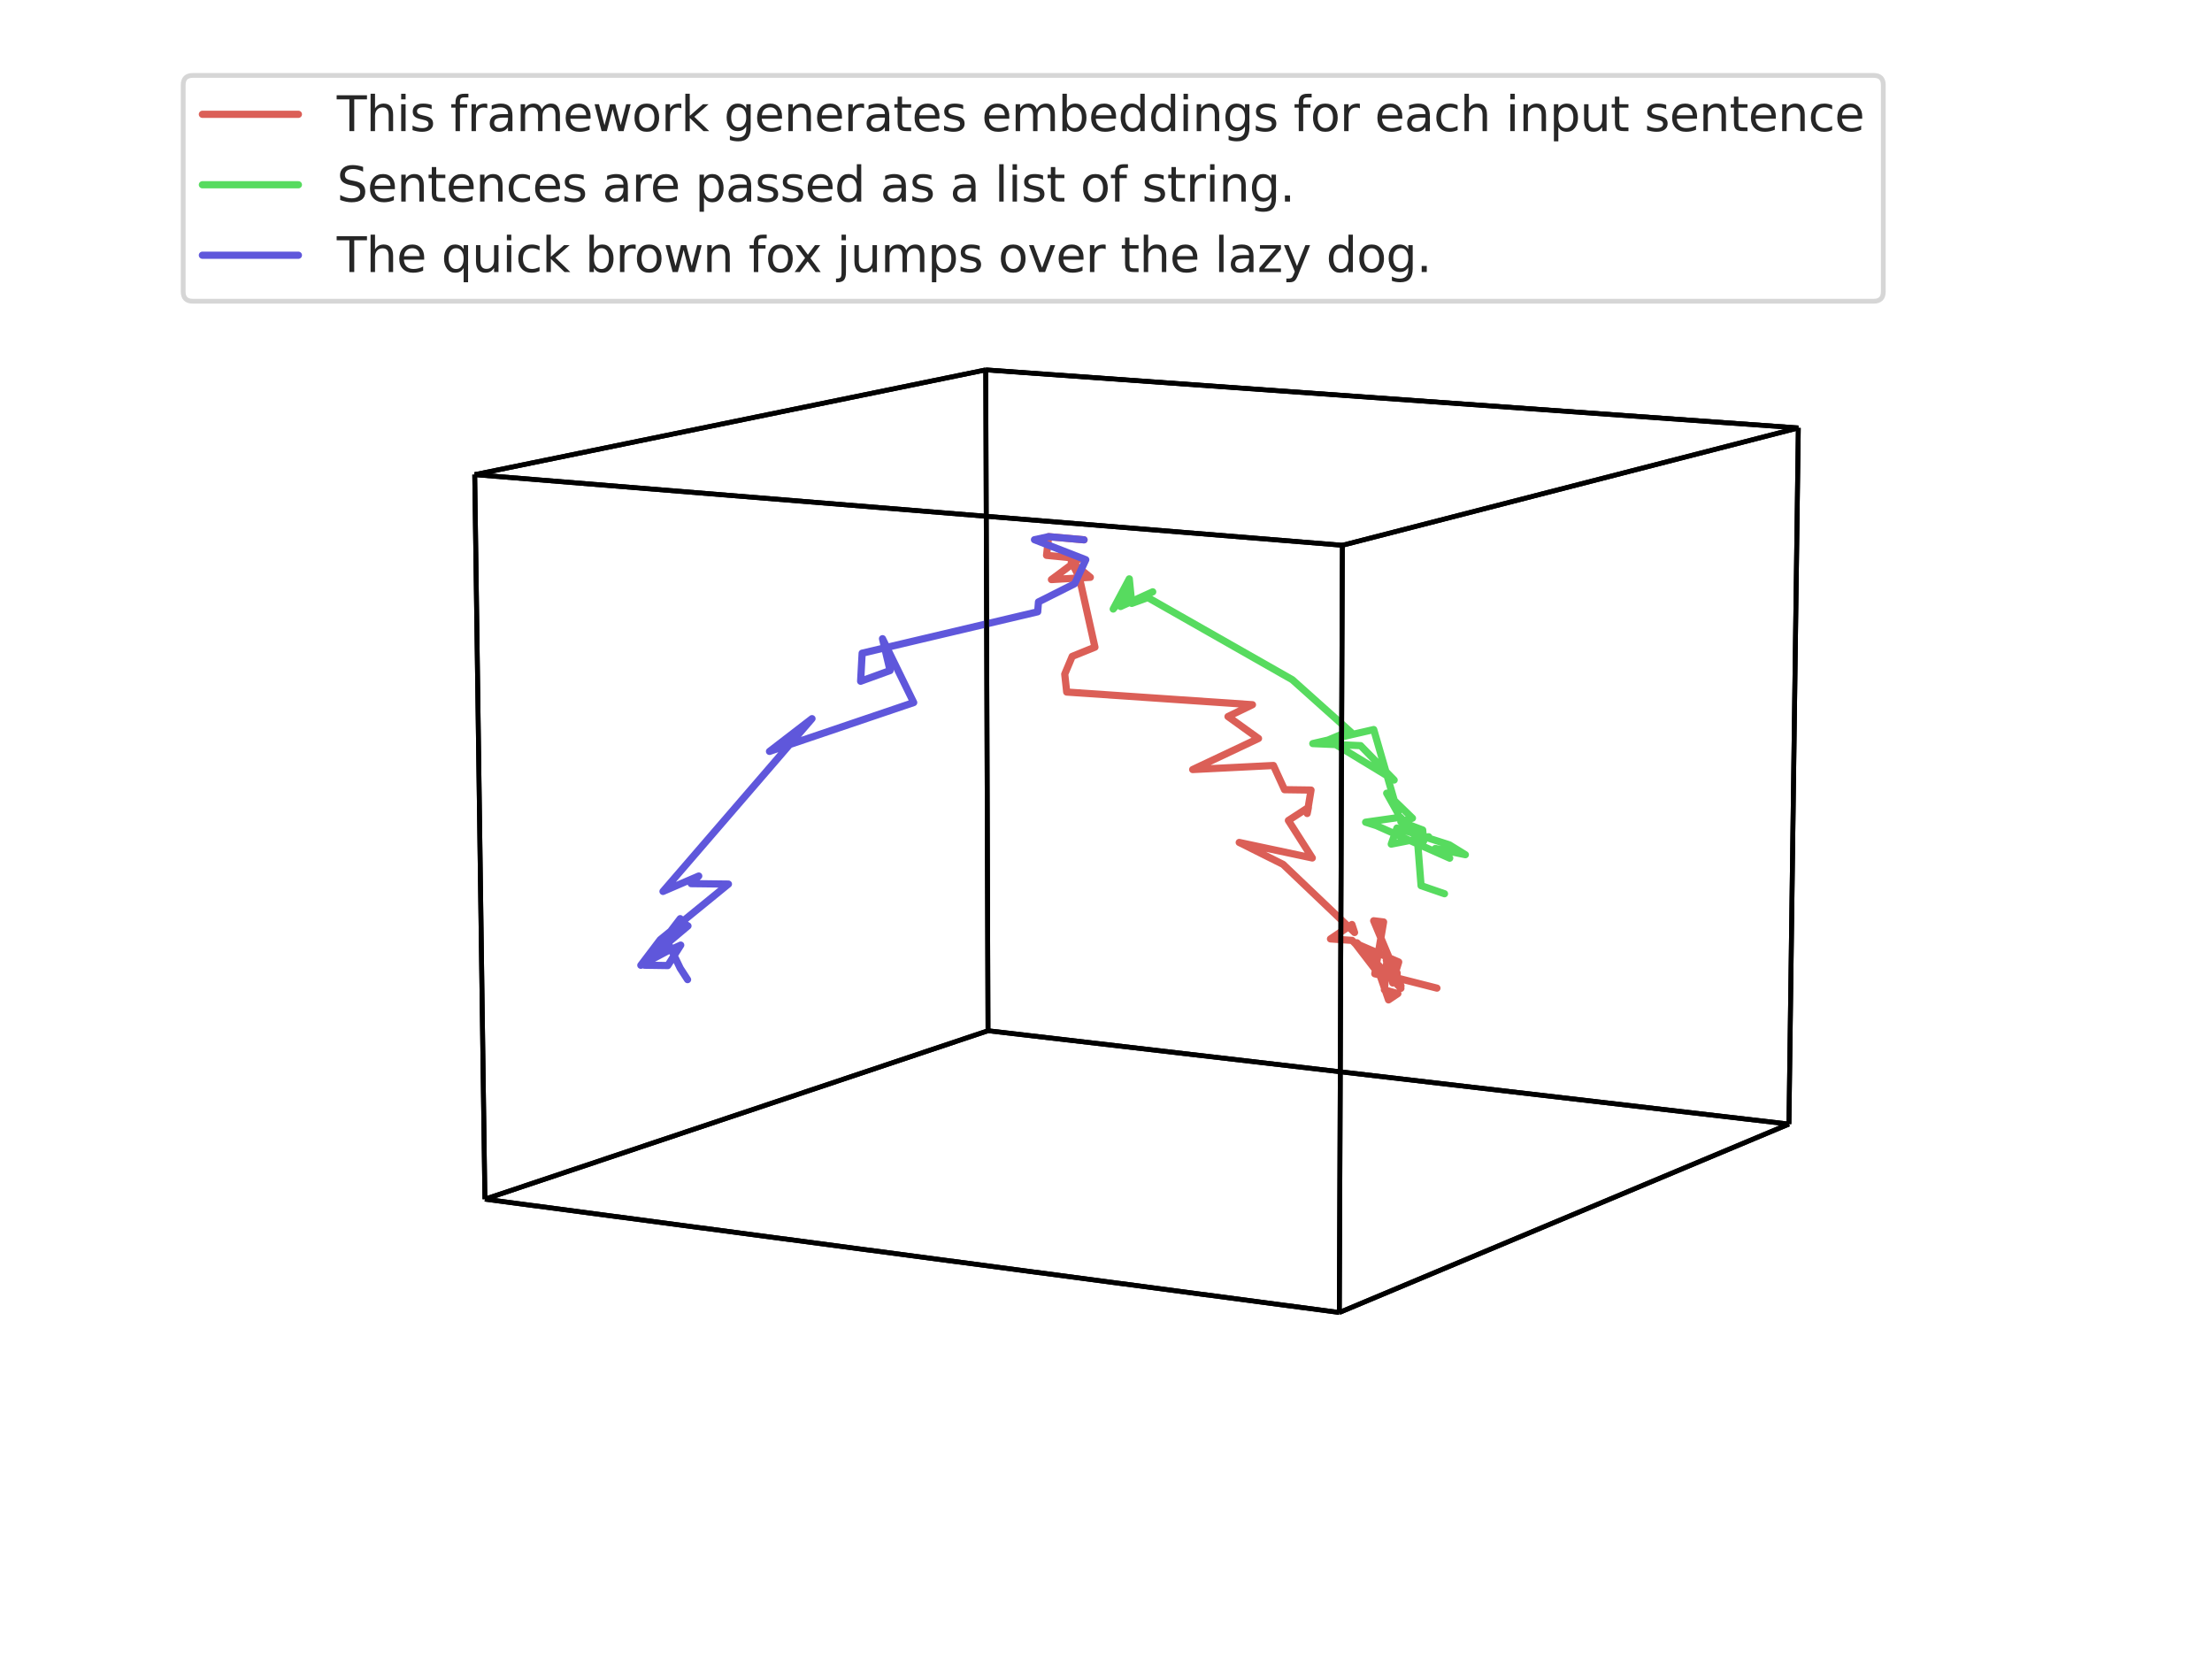 <?xml version="1.0" encoding="utf-8" standalone="no"?>
<!DOCTYPE svg PUBLIC "-//W3C//DTD SVG 1.1//EN"
  "http://www.w3.org/Graphics/SVG/1.1/DTD/svg11.dtd">
<svg xmlns:xlink="http://www.w3.org/1999/xlink" width="460.8pt" height="345.6pt" viewBox="0 0 460.8 345.6" xmlns="http://www.w3.org/2000/svg" version="1.1">
 <defs>
  <style type="text/css">*{stroke-linejoin: round; stroke-linecap: butt}</style>
 </defs>
 <g id="figure_1">
  <g id="patch_1">
   <path d="M 0 345.6 
L 460.8 345.6 
L 460.8 0 
L 0 0 
z
" style="fill: #ffffff"/>
  </g>
  <g id="patch_2">
   <path d="M 73.152 334.886 
L 397.325 334.886 
L 397.325 10.714 
L 73.152 10.714 
z
" style="fill: #ffffff"/>
  </g>
  <g id="axes_1">
   <g id="Line3DCollection_1">
    <path d="M 205.819 214.721 
L 372.669 234.168 
" clip-path="url(#p74ba4c52b0)" style="fill: none; stroke: #000000"/>
    <path d="M 205.348 77.054 
L 374.624 89.141 
" clip-path="url(#p74ba4c52b0)" style="fill: none; stroke: #000000"/>
    <path d="M 205.819 214.721 
L 205.348 77.054 
" clip-path="url(#p74ba4c52b0)" style="fill: none; stroke: #000000"/>
    <path d="M 372.669 234.168 
L 374.624 89.141 
" clip-path="url(#p74ba4c52b0)" style="fill: none; stroke: #000000"/>
   </g>
   <g id="line2d_1">
    <path d="M 225.82 112.454 
L 218.45 111.794 
L 218.017 115.688 
L 224.906 116.365 
L 224.906 116.365 
L 219.031 120.737 
L 227.137 120.264 
L 223.174 117.058 
L 224.845 120.282 
L 228.096 134.819 
L 223.36 136.736 
L 221.805 140.437 
L 222.215 144.168 
L 260.911 146.804 
L 260.911 146.804 
L 255.814 149.271 
L 260.029 152.305 
L 262.172 153.836 
L 248.457 160.308 
L 265.282 159.466 
L 267.59 164.506 
L 273.112 164.584 
L 272.31 169.465 
L 272.56 168.211 
L 272.56 168.211 
L 268.395 170.919 
L 273.376 178.731 
L 258.154 175.498 
L 267.281 180.06 
L 282.179 194.256 
L 281.631 192.592 
L 277.165 195.59 
L 281.668 195.902 
L 286.629 200.978 
L 288.254 204.27 
L 288.254 204.27 
L 282.265 196.462 
L 291.376 200.401 
L 290.347 203.744 
L 290.347 203.744 
L 286.393 202.864 
L 288.225 192.061 
L 286.165 191.817 
L 291.85 205.391 
L 291.85 205.391 
L 288.793 200.057 
L 291.834 205.891 
L 282.672 196.398 
L 286.315 199.786 
L 289.257 208.294 
L 289.257 208.294 
L 291.201 206.987 
L 288.39 206.198 
L 289.019 198.806 
L 290.13 204.771 
L 291.056 202.685 
L 291.018 204.541 
L 290.25 203.534 
L 299.341 205.845 
" clip-path="url(#p74ba4c52b0)" style="fill: none; stroke: #db5f57; stroke-width: 1.5; stroke-linecap: round"/>
   </g>
   <g id="line2d_2">
    <path d="M 240.133 123.288 
L 233.44 126.344 
L 235.299 122.686 
L 231.903 126.876 
L 235.252 120.586 
L 235.762 125.699 
L 239.122 124.486 
L 269.207 141.594 
L 281.679 152.753 
L 281.679 152.753 
L 280.059 152.749 
L 276.691 154.158 
L 290.428 162.495 
L 290.428 162.495 
L 283.434 155.33 
L 273.478 154.901 
L 286.173 151.98 
L 291.238 169.462 
L 288.869 165.237 
L 294.24 170.442 
L 294.24 170.442 
L 291.825 171.187 
L 296.372 172.898 
L 296.372 172.898 
L 296.564 175.228 
L 296.564 175.228 
L 291.725 170.248 
L 284.482 171.279 
L 286.725 171.988 
L 302.001 178.776 
L 302.001 178.776 
L 299.009 176.749 
L 305.258 178.048 
L 305.258 178.048 
L 301.92 175.99 
L 291.008 172.497 
L 289.823 175.848 
L 297.622 174.314 
L 295.249 174.588 
L 296.036 184.503 
L 300.914 186.181 
" clip-path="url(#p74ba4c52b0)" style="fill: none; stroke: #57db5f; stroke-width: 1.5; stroke-linecap: round"/>
   </g>
   <g id="line2d_3">
    <path d="M 225.82 112.454 
L 218.45 111.794 
L 215.5 112.431 
L 215.5 112.431 
L 226.186 116.599 
L 223.883 121.596 
L 216.334 125.388 
L 216.171 127.447 
L 179.6 136.073 
L 179.6 136.073 
L 179.285 141.917 
L 185.418 139.688 
L 183.844 133.051 
L 190.341 146.354 
L 160.299 156.53 
L 160.299 156.53 
L 163.491 154.073 
L 169.155 149.71 
L 138.115 185.698 
L 138.115 185.698 
L 145.561 182.493 
L 143.985 184.078 
L 151.746 184.17 
L 137.534 195.757 
L 133.497 201.082 
L 133.497 201.082 
L 138.939 198.181 
L 141.809 196.882 
L 139.116 201.143 
L 134.246 201.071 
L 134.246 201.071 
L 141.667 191.799 
L 137.395 196.631 
L 134.99 199.897 
L 134.99 199.897 
L 143.317 192.888 
L 141.945 192.065 
L 142.003 191.766 
L 137.609 196.725 
L 137.609 196.725 
L 141.702 191.375 
L 139.091 196.259 
L 141.704 201.707 
L 143.234 204.07 
" clip-path="url(#p74ba4c52b0)" style="fill: none; stroke: #5f57db; stroke-width: 1.5; stroke-linecap: round"/>
   </g>
   <g id="Line3DCollection_2">
    <path d="M 101.015 249.811 
L 205.819 214.721 
" clip-path="url(#p74ba4c52b0)" style="fill: none; stroke: #000000"/>
    <path d="M 98.892 98.877 
L 205.348 77.054 
" clip-path="url(#p74ba4c52b0)" style="fill: none; stroke: #000000"/>
    <path d="M 101.015 249.811 
L 98.892 98.877 
" clip-path="url(#p74ba4c52b0)" style="fill: none; stroke: #000000"/>
    <path d="M 205.819 214.721 
L 205.348 77.054 
" clip-path="url(#p74ba4c52b0)" style="fill: none; stroke: #000000"/>
   </g>
   <g id="Line3DCollection_3">
    <path d="M 101.015 249.811 
L 279.004 273.418 
" clip-path="url(#p74ba4c52b0)" style="fill: none; stroke: #000000"/>
    <path d="M 205.819 214.721 
L 372.669 234.168 
" clip-path="url(#p74ba4c52b0)" style="fill: none; stroke: #000000"/>
    <path d="M 101.015 249.811 
L 205.819 214.721 
" clip-path="url(#p74ba4c52b0)" style="fill: none; stroke: #000000"/>
    <path d="M 279.004 273.418 
L 372.669 234.168 
" clip-path="url(#p74ba4c52b0)" style="fill: none; stroke: #000000"/>
   </g>
   <g id="Line3DCollection_4">
    <path d="M 98.892 98.877 
L 279.644 113.591 
" clip-path="url(#p74ba4c52b0)" style="fill: none; stroke: #000000"/>
    <path d="M 205.348 77.054 
L 374.624 89.141 
" clip-path="url(#p74ba4c52b0)" style="fill: none; stroke: #000000"/>
    <path d="M 98.892 98.877 
L 205.348 77.054 
" clip-path="url(#p74ba4c52b0)" style="fill: none; stroke: #000000"/>
    <path d="M 279.644 113.591 
L 374.624 89.141 
" clip-path="url(#p74ba4c52b0)" style="fill: none; stroke: #000000"/>
   </g>
   <g id="legend_1">
    <g id="patch_3">
     <path d="M 40.162 62.748 
L 390.325 62.748 
Q 392.325 62.748 392.325 60.748 
L 392.325 17.714 
Q 392.325 15.714 390.325 15.714 
L 40.162 15.714 
Q 38.162 15.714 38.162 17.714 
L 38.162 60.748 
Q 38.162 62.748 40.162 62.748 
z
" style="fill: #ffffff; opacity: 0.8; stroke: #cccccc; stroke-linejoin: miter"/>
    </g>
    <g id="line2d_4">
     <path d="M 42.162 23.812 
L 52.162 23.812 
L 62.162 23.812 
" style="fill: none; stroke: #db5f57; stroke-width: 1.5; stroke-linecap: round"/>
    </g>
    <g id="text_1">
     <!-- This framework generates embeddings for each input sentence -->
     <g style="fill: #262626" transform="translate(70.162 27.312) scale(0.1 -0.1)">
      <defs>
       <path id="DejaVuSans-54" d="M -19 4666 
L 3928 4666 
L 3928 4134 
L 2272 4134 
L 2272 0 
L 1638 0 
L 1638 4134 
L -19 4134 
L -19 4666 
z
" transform="scale(0.016)"/>
       <path id="DejaVuSans-68" d="M 3513 2113 
L 3513 0 
L 2938 0 
L 2938 2094 
Q 2938 2591 2744 2837 
Q 2550 3084 2163 3084 
Q 1697 3084 1428 2787 
Q 1159 2491 1159 1978 
L 1159 0 
L 581 0 
L 581 4863 
L 1159 4863 
L 1159 2956 
Q 1366 3272 1645 3428 
Q 1925 3584 2291 3584 
Q 2894 3584 3203 3211 
Q 3513 2838 3513 2113 
z
" transform="scale(0.016)"/>
       <path id="DejaVuSans-69" d="M 603 3500 
L 1178 3500 
L 1178 0 
L 603 0 
L 603 3500 
z
M 603 4863 
L 1178 4863 
L 1178 4134 
L 603 4134 
L 603 4863 
z
" transform="scale(0.016)"/>
       <path id="DejaVuSans-73" d="M 2834 3397 
L 2834 2853 
Q 2591 2978 2328 3040 
Q 2066 3103 1784 3103 
Q 1356 3103 1142 2972 
Q 928 2841 928 2578 
Q 928 2378 1081 2264 
Q 1234 2150 1697 2047 
L 1894 2003 
Q 2506 1872 2764 1633 
Q 3022 1394 3022 966 
Q 3022 478 2636 193 
Q 2250 -91 1575 -91 
Q 1294 -91 989 -36 
Q 684 19 347 128 
L 347 722 
Q 666 556 975 473 
Q 1284 391 1588 391 
Q 1994 391 2212 530 
Q 2431 669 2431 922 
Q 2431 1156 2273 1281 
Q 2116 1406 1581 1522 
L 1381 1569 
Q 847 1681 609 1914 
Q 372 2147 372 2553 
Q 372 3047 722 3315 
Q 1072 3584 1716 3584 
Q 2034 3584 2315 3537 
Q 2597 3491 2834 3397 
z
" transform="scale(0.016)"/>
       <path id="DejaVuSans-20" transform="scale(0.016)"/>
       <path id="DejaVuSans-66" d="M 2375 4863 
L 2375 4384 
L 1825 4384 
Q 1516 4384 1395 4259 
Q 1275 4134 1275 3809 
L 1275 3500 
L 2222 3500 
L 2222 3053 
L 1275 3053 
L 1275 0 
L 697 0 
L 697 3053 
L 147 3053 
L 147 3500 
L 697 3500 
L 697 3744 
Q 697 4328 969 4595 
Q 1241 4863 1831 4863 
L 2375 4863 
z
" transform="scale(0.016)"/>
       <path id="DejaVuSans-72" d="M 2631 2963 
Q 2534 3019 2420 3045 
Q 2306 3072 2169 3072 
Q 1681 3072 1420 2755 
Q 1159 2438 1159 1844 
L 1159 0 
L 581 0 
L 581 3500 
L 1159 3500 
L 1159 2956 
Q 1341 3275 1631 3429 
Q 1922 3584 2338 3584 
Q 2397 3584 2469 3576 
Q 2541 3569 2628 3553 
L 2631 2963 
z
" transform="scale(0.016)"/>
       <path id="DejaVuSans-61" d="M 2194 1759 
Q 1497 1759 1228 1600 
Q 959 1441 959 1056 
Q 959 750 1161 570 
Q 1363 391 1709 391 
Q 2188 391 2477 730 
Q 2766 1069 2766 1631 
L 2766 1759 
L 2194 1759 
z
M 3341 1997 
L 3341 0 
L 2766 0 
L 2766 531 
Q 2569 213 2275 61 
Q 1981 -91 1556 -91 
Q 1019 -91 701 211 
Q 384 513 384 1019 
Q 384 1609 779 1909 
Q 1175 2209 1959 2209 
L 2766 2209 
L 2766 2266 
Q 2766 2663 2505 2880 
Q 2244 3097 1772 3097 
Q 1472 3097 1187 3025 
Q 903 2953 641 2809 
L 641 3341 
Q 956 3463 1253 3523 
Q 1550 3584 1831 3584 
Q 2591 3584 2966 3190 
Q 3341 2797 3341 1997 
z
" transform="scale(0.016)"/>
       <path id="DejaVuSans-6d" d="M 3328 2828 
Q 3544 3216 3844 3400 
Q 4144 3584 4550 3584 
Q 5097 3584 5394 3201 
Q 5691 2819 5691 2113 
L 5691 0 
L 5113 0 
L 5113 2094 
Q 5113 2597 4934 2840 
Q 4756 3084 4391 3084 
Q 3944 3084 3684 2787 
Q 3425 2491 3425 1978 
L 3425 0 
L 2847 0 
L 2847 2094 
Q 2847 2600 2669 2842 
Q 2491 3084 2119 3084 
Q 1678 3084 1418 2786 
Q 1159 2488 1159 1978 
L 1159 0 
L 581 0 
L 581 3500 
L 1159 3500 
L 1159 2956 
Q 1356 3278 1631 3431 
Q 1906 3584 2284 3584 
Q 2666 3584 2933 3390 
Q 3200 3197 3328 2828 
z
" transform="scale(0.016)"/>
       <path id="DejaVuSans-65" d="M 3597 1894 
L 3597 1613 
L 953 1613 
Q 991 1019 1311 708 
Q 1631 397 2203 397 
Q 2534 397 2845 478 
Q 3156 559 3463 722 
L 3463 178 
Q 3153 47 2828 -22 
Q 2503 -91 2169 -91 
Q 1331 -91 842 396 
Q 353 884 353 1716 
Q 353 2575 817 3079 
Q 1281 3584 2069 3584 
Q 2775 3584 3186 3129 
Q 3597 2675 3597 1894 
z
M 3022 2063 
Q 3016 2534 2758 2815 
Q 2500 3097 2075 3097 
Q 1594 3097 1305 2825 
Q 1016 2553 972 2059 
L 3022 2063 
z
" transform="scale(0.016)"/>
       <path id="DejaVuSans-77" d="M 269 3500 
L 844 3500 
L 1563 769 
L 2278 3500 
L 2956 3500 
L 3675 769 
L 4391 3500 
L 4966 3500 
L 4050 0 
L 3372 0 
L 2619 2869 
L 1863 0 
L 1184 0 
L 269 3500 
z
" transform="scale(0.016)"/>
       <path id="DejaVuSans-6f" d="M 1959 3097 
Q 1497 3097 1228 2736 
Q 959 2375 959 1747 
Q 959 1119 1226 758 
Q 1494 397 1959 397 
Q 2419 397 2687 759 
Q 2956 1122 2956 1747 
Q 2956 2369 2687 2733 
Q 2419 3097 1959 3097 
z
M 1959 3584 
Q 2709 3584 3137 3096 
Q 3566 2609 3566 1747 
Q 3566 888 3137 398 
Q 2709 -91 1959 -91 
Q 1206 -91 779 398 
Q 353 888 353 1747 
Q 353 2609 779 3096 
Q 1206 3584 1959 3584 
z
" transform="scale(0.016)"/>
       <path id="DejaVuSans-6b" d="M 581 4863 
L 1159 4863 
L 1159 1991 
L 2875 3500 
L 3609 3500 
L 1753 1863 
L 3688 0 
L 2938 0 
L 1159 1709 
L 1159 0 
L 581 0 
L 581 4863 
z
" transform="scale(0.016)"/>
       <path id="DejaVuSans-67" d="M 2906 1791 
Q 2906 2416 2648 2759 
Q 2391 3103 1925 3103 
Q 1463 3103 1205 2759 
Q 947 2416 947 1791 
Q 947 1169 1205 825 
Q 1463 481 1925 481 
Q 2391 481 2648 825 
Q 2906 1169 2906 1791 
z
M 3481 434 
Q 3481 -459 3084 -895 
Q 2688 -1331 1869 -1331 
Q 1566 -1331 1297 -1286 
Q 1028 -1241 775 -1147 
L 775 -588 
Q 1028 -725 1275 -790 
Q 1522 -856 1778 -856 
Q 2344 -856 2625 -561 
Q 2906 -266 2906 331 
L 2906 616 
Q 2728 306 2450 153 
Q 2172 0 1784 0 
Q 1141 0 747 490 
Q 353 981 353 1791 
Q 353 2603 747 3093 
Q 1141 3584 1784 3584 
Q 2172 3584 2450 3431 
Q 2728 3278 2906 2969 
L 2906 3500 
L 3481 3500 
L 3481 434 
z
" transform="scale(0.016)"/>
       <path id="DejaVuSans-6e" d="M 3513 2113 
L 3513 0 
L 2938 0 
L 2938 2094 
Q 2938 2591 2744 2837 
Q 2550 3084 2163 3084 
Q 1697 3084 1428 2787 
Q 1159 2491 1159 1978 
L 1159 0 
L 581 0 
L 581 3500 
L 1159 3500 
L 1159 2956 
Q 1366 3272 1645 3428 
Q 1925 3584 2291 3584 
Q 2894 3584 3203 3211 
Q 3513 2838 3513 2113 
z
" transform="scale(0.016)"/>
       <path id="DejaVuSans-74" d="M 1172 4494 
L 1172 3500 
L 2356 3500 
L 2356 3053 
L 1172 3053 
L 1172 1153 
Q 1172 725 1289 603 
Q 1406 481 1766 481 
L 2356 481 
L 2356 0 
L 1766 0 
Q 1100 0 847 248 
Q 594 497 594 1153 
L 594 3053 
L 172 3053 
L 172 3500 
L 594 3500 
L 594 4494 
L 1172 4494 
z
" transform="scale(0.016)"/>
       <path id="DejaVuSans-62" d="M 3116 1747 
Q 3116 2381 2855 2742 
Q 2594 3103 2138 3103 
Q 1681 3103 1420 2742 
Q 1159 2381 1159 1747 
Q 1159 1113 1420 752 
Q 1681 391 2138 391 
Q 2594 391 2855 752 
Q 3116 1113 3116 1747 
z
M 1159 2969 
Q 1341 3281 1617 3432 
Q 1894 3584 2278 3584 
Q 2916 3584 3314 3078 
Q 3713 2572 3713 1747 
Q 3713 922 3314 415 
Q 2916 -91 2278 -91 
Q 1894 -91 1617 61 
Q 1341 213 1159 525 
L 1159 0 
L 581 0 
L 581 4863 
L 1159 4863 
L 1159 2969 
z
" transform="scale(0.016)"/>
       <path id="DejaVuSans-64" d="M 2906 2969 
L 2906 4863 
L 3481 4863 
L 3481 0 
L 2906 0 
L 2906 525 
Q 2725 213 2448 61 
Q 2172 -91 1784 -91 
Q 1150 -91 751 415 
Q 353 922 353 1747 
Q 353 2572 751 3078 
Q 1150 3584 1784 3584 
Q 2172 3584 2448 3432 
Q 2725 3281 2906 2969 
z
M 947 1747 
Q 947 1113 1208 752 
Q 1469 391 1925 391 
Q 2381 391 2643 752 
Q 2906 1113 2906 1747 
Q 2906 2381 2643 2742 
Q 2381 3103 1925 3103 
Q 1469 3103 1208 2742 
Q 947 2381 947 1747 
z
" transform="scale(0.016)"/>
       <path id="DejaVuSans-63" d="M 3122 3366 
L 3122 2828 
Q 2878 2963 2633 3030 
Q 2388 3097 2138 3097 
Q 1578 3097 1268 2742 
Q 959 2388 959 1747 
Q 959 1106 1268 751 
Q 1578 397 2138 397 
Q 2388 397 2633 464 
Q 2878 531 3122 666 
L 3122 134 
Q 2881 22 2623 -34 
Q 2366 -91 2075 -91 
Q 1284 -91 818 406 
Q 353 903 353 1747 
Q 353 2603 823 3093 
Q 1294 3584 2113 3584 
Q 2378 3584 2631 3529 
Q 2884 3475 3122 3366 
z
" transform="scale(0.016)"/>
       <path id="DejaVuSans-70" d="M 1159 525 
L 1159 -1331 
L 581 -1331 
L 581 3500 
L 1159 3500 
L 1159 2969 
Q 1341 3281 1617 3432 
Q 1894 3584 2278 3584 
Q 2916 3584 3314 3078 
Q 3713 2572 3713 1747 
Q 3713 922 3314 415 
Q 2916 -91 2278 -91 
Q 1894 -91 1617 61 
Q 1341 213 1159 525 
z
M 3116 1747 
Q 3116 2381 2855 2742 
Q 2594 3103 2138 3103 
Q 1681 3103 1420 2742 
Q 1159 2381 1159 1747 
Q 1159 1113 1420 752 
Q 1681 391 2138 391 
Q 2594 391 2855 752 
Q 3116 1113 3116 1747 
z
" transform="scale(0.016)"/>
       <path id="DejaVuSans-75" d="M 544 1381 
L 544 3500 
L 1119 3500 
L 1119 1403 
Q 1119 906 1312 657 
Q 1506 409 1894 409 
Q 2359 409 2629 706 
Q 2900 1003 2900 1516 
L 2900 3500 
L 3475 3500 
L 3475 0 
L 2900 0 
L 2900 538 
Q 2691 219 2414 64 
Q 2138 -91 1772 -91 
Q 1169 -91 856 284 
Q 544 659 544 1381 
z
M 1991 3584 
L 1991 3584 
z
" transform="scale(0.016)"/>
      </defs>
      <use xlink:href="#DejaVuSans-54"/>
      <use xlink:href="#DejaVuSans-68" x="61.084"/>
      <use xlink:href="#DejaVuSans-69" x="124.463"/>
      <use xlink:href="#DejaVuSans-73" x="152.246"/>
      <use xlink:href="#DejaVuSans-20" x="204.346"/>
      <use xlink:href="#DejaVuSans-66" x="236.133"/>
      <use xlink:href="#DejaVuSans-72" x="271.338"/>
      <use xlink:href="#DejaVuSans-61" x="312.451"/>
      <use xlink:href="#DejaVuSans-6d" x="373.73"/>
      <use xlink:href="#DejaVuSans-65" x="471.143"/>
      <use xlink:href="#DejaVuSans-77" x="532.666"/>
      <use xlink:href="#DejaVuSans-6f" x="614.453"/>
      <use xlink:href="#DejaVuSans-72" x="675.635"/>
      <use xlink:href="#DejaVuSans-6b" x="716.748"/>
      <use xlink:href="#DejaVuSans-20" x="774.658"/>
      <use xlink:href="#DejaVuSans-67" x="806.445"/>
      <use xlink:href="#DejaVuSans-65" x="869.922"/>
      <use xlink:href="#DejaVuSans-6e" x="931.445"/>
      <use xlink:href="#DejaVuSans-65" x="994.824"/>
      <use xlink:href="#DejaVuSans-72" x="1056.348"/>
      <use xlink:href="#DejaVuSans-61" x="1097.461"/>
      <use xlink:href="#DejaVuSans-74" x="1158.74"/>
      <use xlink:href="#DejaVuSans-65" x="1197.949"/>
      <use xlink:href="#DejaVuSans-73" x="1259.473"/>
      <use xlink:href="#DejaVuSans-20" x="1311.572"/>
      <use xlink:href="#DejaVuSans-65" x="1343.359"/>
      <use xlink:href="#DejaVuSans-6d" x="1404.883"/>
      <use xlink:href="#DejaVuSans-62" x="1502.295"/>
      <use xlink:href="#DejaVuSans-65" x="1565.771"/>
      <use xlink:href="#DejaVuSans-64" x="1627.295"/>
      <use xlink:href="#DejaVuSans-64" x="1690.771"/>
      <use xlink:href="#DejaVuSans-69" x="1754.248"/>
      <use xlink:href="#DejaVuSans-6e" x="1782.031"/>
      <use xlink:href="#DejaVuSans-67" x="1845.41"/>
      <use xlink:href="#DejaVuSans-73" x="1908.887"/>
      <use xlink:href="#DejaVuSans-20" x="1960.986"/>
      <use xlink:href="#DejaVuSans-66" x="1992.773"/>
      <use xlink:href="#DejaVuSans-6f" x="2027.979"/>
      <use xlink:href="#DejaVuSans-72" x="2089.16"/>
      <use xlink:href="#DejaVuSans-20" x="2130.273"/>
      <use xlink:href="#DejaVuSans-65" x="2162.061"/>
      <use xlink:href="#DejaVuSans-61" x="2223.584"/>
      <use xlink:href="#DejaVuSans-63" x="2284.863"/>
      <use xlink:href="#DejaVuSans-68" x="2339.844"/>
      <use xlink:href="#DejaVuSans-20" x="2403.223"/>
      <use xlink:href="#DejaVuSans-69" x="2435.01"/>
      <use xlink:href="#DejaVuSans-6e" x="2462.793"/>
      <use xlink:href="#DejaVuSans-70" x="2526.172"/>
      <use xlink:href="#DejaVuSans-75" x="2589.648"/>
      <use xlink:href="#DejaVuSans-74" x="2653.027"/>
      <use xlink:href="#DejaVuSans-20" x="2692.236"/>
      <use xlink:href="#DejaVuSans-73" x="2724.023"/>
      <use xlink:href="#DejaVuSans-65" x="2776.123"/>
      <use xlink:href="#DejaVuSans-6e" x="2837.646"/>
      <use xlink:href="#DejaVuSans-74" x="2901.025"/>
      <use xlink:href="#DejaVuSans-65" x="2940.234"/>
      <use xlink:href="#DejaVuSans-6e" x="3001.758"/>
      <use xlink:href="#DejaVuSans-63" x="3065.137"/>
      <use xlink:href="#DejaVuSans-65" x="3120.117"/>
     </g>
    </g>
    <g id="line2d_5">
     <path d="M 42.162 38.49 
L 52.162 38.49 
L 62.162 38.49 
" style="fill: none; stroke: #57db5f; stroke-width: 1.5; stroke-linecap: round"/>
    </g>
    <g id="text_2">
     <!-- Sentences are passed as a list of string. -->
     <g style="fill: #262626" transform="translate(70.162 41.99) scale(0.1 -0.1)">
      <defs>
       <path id="DejaVuSans-53" d="M 3425 4513 
L 3425 3897 
Q 3066 4069 2747 4153 
Q 2428 4238 2131 4238 
Q 1616 4238 1336 4038 
Q 1056 3838 1056 3469 
Q 1056 3159 1242 3001 
Q 1428 2844 1947 2747 
L 2328 2669 
Q 3034 2534 3370 2195 
Q 3706 1856 3706 1288 
Q 3706 609 3251 259 
Q 2797 -91 1919 -91 
Q 1588 -91 1214 -16 
Q 841 59 441 206 
L 441 856 
Q 825 641 1194 531 
Q 1563 422 1919 422 
Q 2459 422 2753 634 
Q 3047 847 3047 1241 
Q 3047 1584 2836 1778 
Q 2625 1972 2144 2069 
L 1759 2144 
Q 1053 2284 737 2584 
Q 422 2884 422 3419 
Q 422 4038 858 4394 
Q 1294 4750 2059 4750 
Q 2388 4750 2728 4690 
Q 3069 4631 3425 4513 
z
" transform="scale(0.016)"/>
       <path id="DejaVuSans-6c" d="M 603 4863 
L 1178 4863 
L 1178 0 
L 603 0 
L 603 4863 
z
" transform="scale(0.016)"/>
       <path id="DejaVuSans-2e" d="M 684 794 
L 1344 794 
L 1344 0 
L 684 0 
L 684 794 
z
" transform="scale(0.016)"/>
      </defs>
      <use xlink:href="#DejaVuSans-53"/>
      <use xlink:href="#DejaVuSans-65" x="63.477"/>
      <use xlink:href="#DejaVuSans-6e" x="125"/>
      <use xlink:href="#DejaVuSans-74" x="188.379"/>
      <use xlink:href="#DejaVuSans-65" x="227.588"/>
      <use xlink:href="#DejaVuSans-6e" x="289.111"/>
      <use xlink:href="#DejaVuSans-63" x="352.49"/>
      <use xlink:href="#DejaVuSans-65" x="407.471"/>
      <use xlink:href="#DejaVuSans-73" x="468.994"/>
      <use xlink:href="#DejaVuSans-20" x="521.094"/>
      <use xlink:href="#DejaVuSans-61" x="552.881"/>
      <use xlink:href="#DejaVuSans-72" x="614.16"/>
      <use xlink:href="#DejaVuSans-65" x="653.023"/>
      <use xlink:href="#DejaVuSans-20" x="714.547"/>
      <use xlink:href="#DejaVuSans-70" x="746.334"/>
      <use xlink:href="#DejaVuSans-61" x="809.811"/>
      <use xlink:href="#DejaVuSans-73" x="871.09"/>
      <use xlink:href="#DejaVuSans-73" x="923.189"/>
      <use xlink:href="#DejaVuSans-65" x="975.289"/>
      <use xlink:href="#DejaVuSans-64" x="1036.812"/>
      <use xlink:href="#DejaVuSans-20" x="1100.289"/>
      <use xlink:href="#DejaVuSans-61" x="1132.076"/>
      <use xlink:href="#DejaVuSans-73" x="1193.355"/>
      <use xlink:href="#DejaVuSans-20" x="1245.455"/>
      <use xlink:href="#DejaVuSans-61" x="1277.242"/>
      <use xlink:href="#DejaVuSans-20" x="1338.521"/>
      <use xlink:href="#DejaVuSans-6c" x="1370.309"/>
      <use xlink:href="#DejaVuSans-69" x="1398.092"/>
      <use xlink:href="#DejaVuSans-73" x="1425.875"/>
      <use xlink:href="#DejaVuSans-74" x="1477.975"/>
      <use xlink:href="#DejaVuSans-20" x="1517.184"/>
      <use xlink:href="#DejaVuSans-6f" x="1548.971"/>
      <use xlink:href="#DejaVuSans-66" x="1610.152"/>
      <use xlink:href="#DejaVuSans-20" x="1645.357"/>
      <use xlink:href="#DejaVuSans-73" x="1677.145"/>
      <use xlink:href="#DejaVuSans-74" x="1729.244"/>
      <use xlink:href="#DejaVuSans-72" x="1768.453"/>
      <use xlink:href="#DejaVuSans-69" x="1809.566"/>
      <use xlink:href="#DejaVuSans-6e" x="1837.35"/>
      <use xlink:href="#DejaVuSans-67" x="1900.729"/>
      <use xlink:href="#DejaVuSans-2e" x="1964.205"/>
     </g>
    </g>
    <g id="line2d_6">
     <path d="M 42.162 53.168 
L 52.162 53.168 
L 62.162 53.168 
" style="fill: none; stroke: #5f57db; stroke-width: 1.5; stroke-linecap: round"/>
    </g>
    <g id="text_3">
     <!-- The quick brown fox jumps over the lazy dog. -->
     <g style="fill: #262626" transform="translate(70.162 56.668) scale(0.1 -0.1)">
      <defs>
       <path id="DejaVuSans-71" d="M 947 1747 
Q 947 1113 1208 752 
Q 1469 391 1925 391 
Q 2381 391 2643 752 
Q 2906 1113 2906 1747 
Q 2906 2381 2643 2742 
Q 2381 3103 1925 3103 
Q 1469 3103 1208 2742 
Q 947 2381 947 1747 
z
M 2906 525 
Q 2725 213 2448 61 
Q 2172 -91 1784 -91 
Q 1150 -91 751 415 
Q 353 922 353 1747 
Q 353 2572 751 3078 
Q 1150 3584 1784 3584 
Q 2172 3584 2448 3432 
Q 2725 3281 2906 2969 
L 2906 3500 
L 3481 3500 
L 3481 -1331 
L 2906 -1331 
L 2906 525 
z
" transform="scale(0.016)"/>
       <path id="DejaVuSans-78" d="M 3513 3500 
L 2247 1797 
L 3578 0 
L 2900 0 
L 1881 1375 
L 863 0 
L 184 0 
L 1544 1831 
L 300 3500 
L 978 3500 
L 1906 2253 
L 2834 3500 
L 3513 3500 
z
" transform="scale(0.016)"/>
       <path id="DejaVuSans-6a" d="M 603 3500 
L 1178 3500 
L 1178 -63 
Q 1178 -731 923 -1031 
Q 669 -1331 103 -1331 
L -116 -1331 
L -116 -844 
L 38 -844 
Q 366 -844 484 -692 
Q 603 -541 603 -63 
L 603 3500 
z
M 603 4863 
L 1178 4863 
L 1178 4134 
L 603 4134 
L 603 4863 
z
" transform="scale(0.016)"/>
       <path id="DejaVuSans-76" d="M 191 3500 
L 800 3500 
L 1894 563 
L 2988 3500 
L 3597 3500 
L 2284 0 
L 1503 0 
L 191 3500 
z
" transform="scale(0.016)"/>
       <path id="DejaVuSans-7a" d="M 353 3500 
L 3084 3500 
L 3084 2975 
L 922 459 
L 3084 459 
L 3084 0 
L 275 0 
L 275 525 
L 2438 3041 
L 353 3041 
L 353 3500 
z
" transform="scale(0.016)"/>
       <path id="DejaVuSans-79" d="M 2059 -325 
Q 1816 -950 1584 -1140 
Q 1353 -1331 966 -1331 
L 506 -1331 
L 506 -850 
L 844 -850 
Q 1081 -850 1212 -737 
Q 1344 -625 1503 -206 
L 1606 56 
L 191 3500 
L 800 3500 
L 1894 763 
L 2988 3500 
L 3597 3500 
L 2059 -325 
z
" transform="scale(0.016)"/>
      </defs>
      <use xlink:href="#DejaVuSans-54"/>
      <use xlink:href="#DejaVuSans-68" x="61.084"/>
      <use xlink:href="#DejaVuSans-65" x="124.463"/>
      <use xlink:href="#DejaVuSans-20" x="185.986"/>
      <use xlink:href="#DejaVuSans-71" x="217.773"/>
      <use xlink:href="#DejaVuSans-75" x="281.25"/>
      <use xlink:href="#DejaVuSans-69" x="344.629"/>
      <use xlink:href="#DejaVuSans-63" x="372.412"/>
      <use xlink:href="#DejaVuSans-6b" x="427.393"/>
      <use xlink:href="#DejaVuSans-20" x="485.303"/>
      <use xlink:href="#DejaVuSans-62" x="517.09"/>
      <use xlink:href="#DejaVuSans-72" x="580.566"/>
      <use xlink:href="#DejaVuSans-6f" x="619.43"/>
      <use xlink:href="#DejaVuSans-77" x="680.611"/>
      <use xlink:href="#DejaVuSans-6e" x="762.398"/>
      <use xlink:href="#DejaVuSans-20" x="825.777"/>
      <use xlink:href="#DejaVuSans-66" x="857.564"/>
      <use xlink:href="#DejaVuSans-6f" x="892.77"/>
      <use xlink:href="#DejaVuSans-78" x="950.826"/>
      <use xlink:href="#DejaVuSans-20" x="1010.006"/>
      <use xlink:href="#DejaVuSans-6a" x="1041.793"/>
      <use xlink:href="#DejaVuSans-75" x="1069.576"/>
      <use xlink:href="#DejaVuSans-6d" x="1132.955"/>
      <use xlink:href="#DejaVuSans-70" x="1230.367"/>
      <use xlink:href="#DejaVuSans-73" x="1293.844"/>
      <use xlink:href="#DejaVuSans-20" x="1345.943"/>
      <use xlink:href="#DejaVuSans-6f" x="1377.73"/>
      <use xlink:href="#DejaVuSans-76" x="1438.912"/>
      <use xlink:href="#DejaVuSans-65" x="1498.092"/>
      <use xlink:href="#DejaVuSans-72" x="1559.615"/>
      <use xlink:href="#DejaVuSans-20" x="1600.729"/>
      <use xlink:href="#DejaVuSans-74" x="1632.516"/>
      <use xlink:href="#DejaVuSans-68" x="1671.725"/>
      <use xlink:href="#DejaVuSans-65" x="1735.104"/>
      <use xlink:href="#DejaVuSans-20" x="1796.627"/>
      <use xlink:href="#DejaVuSans-6c" x="1828.414"/>
      <use xlink:href="#DejaVuSans-61" x="1856.197"/>
      <use xlink:href="#DejaVuSans-7a" x="1917.477"/>
      <use xlink:href="#DejaVuSans-79" x="1969.967"/>
      <use xlink:href="#DejaVuSans-20" x="2029.146"/>
      <use xlink:href="#DejaVuSans-64" x="2060.934"/>
      <use xlink:href="#DejaVuSans-6f" x="2124.41"/>
      <use xlink:href="#DejaVuSans-67" x="2185.592"/>
      <use xlink:href="#DejaVuSans-2e" x="2249.068"/>
     </g>
    </g>
   </g>
   <g id="Line3DCollection_5">
    <path d="M 279.004 273.418 
L 372.669 234.168 
" clip-path="url(#p74ba4c52b0)" style="fill: none; stroke: #000000"/>
    <path d="M 279.644 113.591 
L 374.624 89.141 
" clip-path="url(#p74ba4c52b0)" style="fill: none; stroke: #000000"/>
    <path d="M 279.004 273.418 
L 279.644 113.591 
" clip-path="url(#p74ba4c52b0)" style="fill: none; stroke: #000000"/>
    <path d="M 372.669 234.168 
L 374.624 89.141 
" clip-path="url(#p74ba4c52b0)" style="fill: none; stroke: #000000"/>
   </g>
   <g id="Line3DCollection_6">
    <path d="M 101.015 249.811 
L 279.004 273.418 
" clip-path="url(#p74ba4c52b0)" style="fill: none; stroke: #000000"/>
    <path d="M 98.892 98.877 
L 279.644 113.591 
" clip-path="url(#p74ba4c52b0)" style="fill: none; stroke: #000000"/>
    <path d="M 101.015 249.811 
L 98.892 98.877 
" clip-path="url(#p74ba4c52b0)" style="fill: none; stroke: #000000"/>
    <path d="M 279.004 273.418 
L 279.644 113.591 
" clip-path="url(#p74ba4c52b0)" style="fill: none; stroke: #000000"/>
   </g>
  </g>
 </g>
 <defs>
  <clipPath id="p74ba4c52b0">
   <rect x="73.152" y="10.714" width="324.173" height="324.173"/>
  </clipPath>
 </defs>
</svg>
